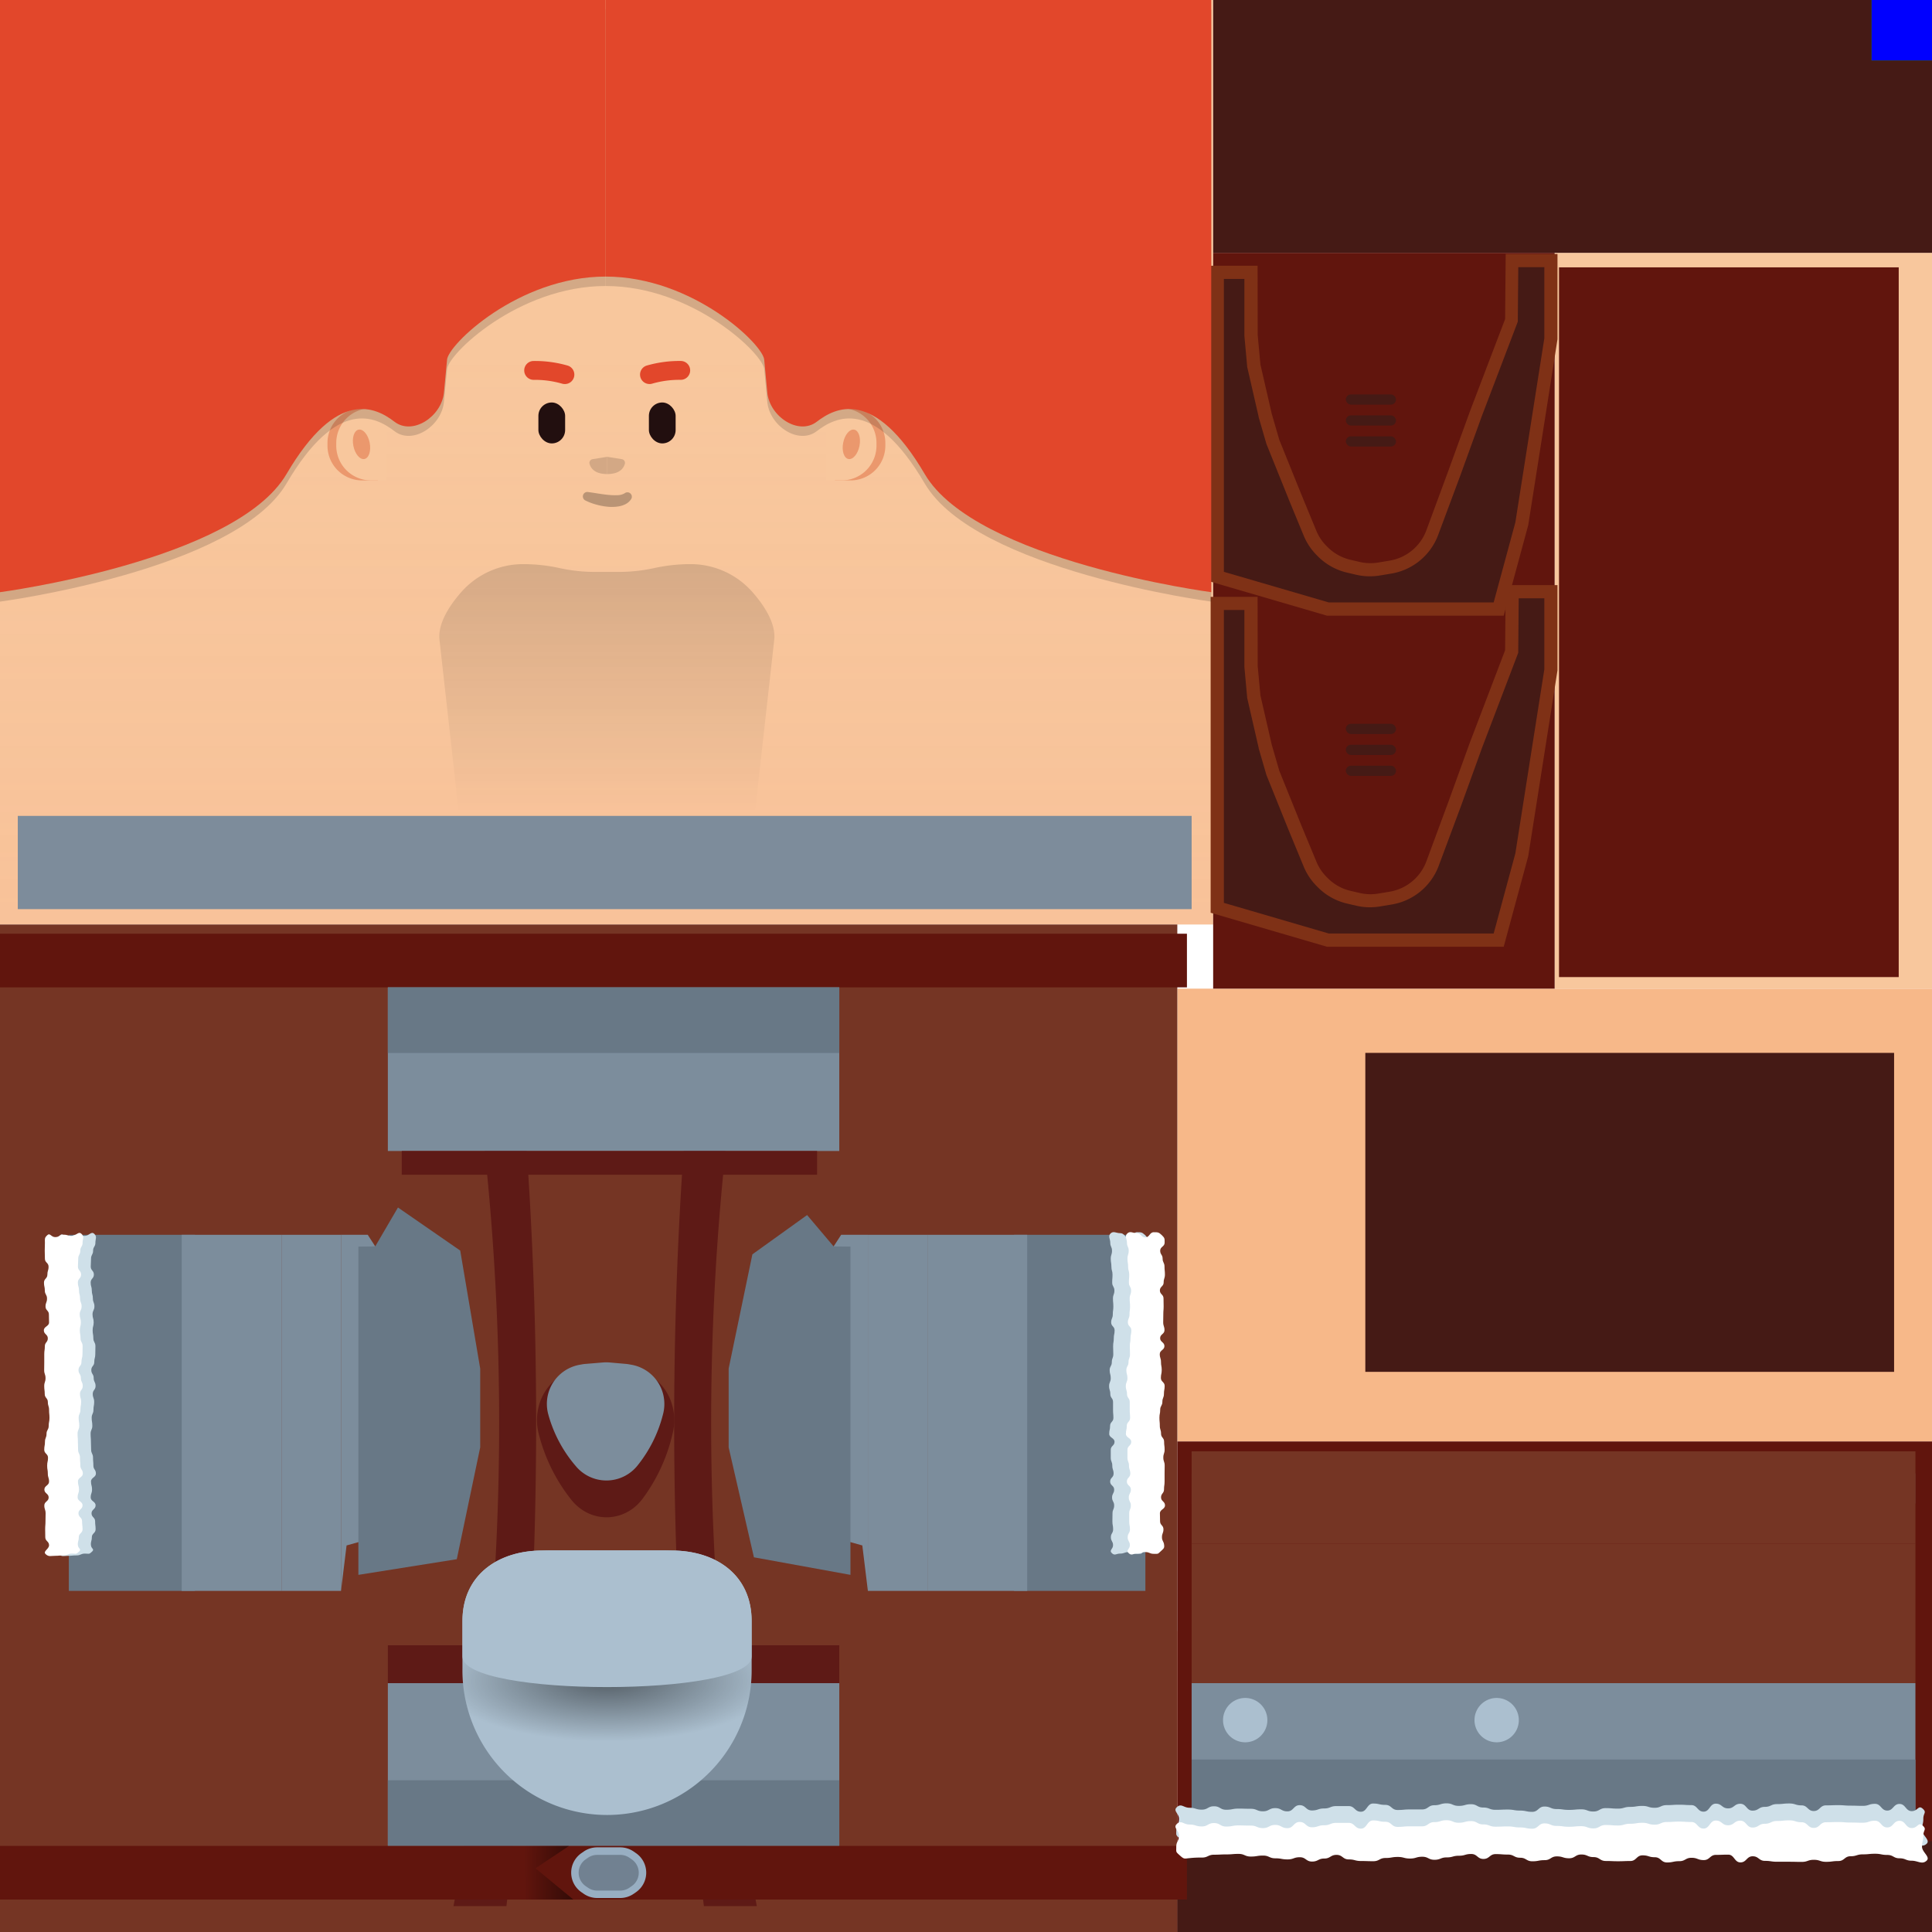 <svg xmlns="http://www.w3.org/2000/svg" xmlns:xlink="http://www.w3.org/1999/xlink" viewBox="0 0 1024 1024"><defs><style>.cls-1{isolation:isolate;}.cls-2{fill:#fff;}.cls-3{fill:#f7b889;}.cls-4{fill:#f8c79d;}.cls-5{opacity:0.1;fill:url(#linear-gradient);}.cls-19,.cls-5{mix-blend-mode:multiply;}.cls-26,.cls-6{opacity:0.15;}.cls-17,.cls-21,.cls-26,.cls-29,.cls-6{mix-blend-mode:overlay;}.cls-6{fill:url(#linear-gradient-2);}.cls-7{fill:#eb986d;}.cls-8{fill:red;}.cls-9{fill:#753524;}.cls-10{fill:#451a15;}.cls-11{fill:#61150d;}.cls-12{fill:#687886;}.cls-13{fill:#5e1a16;}.cls-14{fill:#cfe0e9;}.cls-15{fill:#7c8d9c;}.cls-16{fill:url(#linear-gradient-3);}.cls-17{fill:#333;}.cls-17,.cls-19,.cls-29{opacity:0.25;}.cls-18{fill:#7f3116;}.cls-19{fill:#94a3a9;}.cls-20{fill:#abbfcf;}.cls-21{opacity:0.5;fill:url(#radial-gradient);}.cls-22{fill:#718191;}.cls-23{fill:#98aec2;}.cls-24{fill:#7d8c9b;}.cls-25{fill:lime;}.cls-27{fill:#e2472b;}.cls-28{fill:blue;}.cls-30{fill:#220f0f;}</style><linearGradient id="linear-gradient" x1="321.5" y1="490" x2="321.5" y2="187.52" gradientUnits="userSpaceOnUse"><stop offset="0" stop-color="#f69878"/><stop offset="1" stop-color="#f69878" stop-opacity="0"/></linearGradient><linearGradient id="linear-gradient-2" x1="321.68" y1="286" x2="321.68" y2="431.12" gradientUnits="userSpaceOnUse"><stop offset="0"/><stop offset="1" stop-opacity="0"/></linearGradient><linearGradient id="linear-gradient-3" x1="277.78" y1="992.48" x2="332.56" y2="993.2" gradientUnits="userSpaceOnUse"><stop offset="0" stop-opacity="0"/><stop offset="1"/></linearGradient><radialGradient id="radial-gradient" cx="321.74" cy="891.45" r="88.87" gradientTransform="translate(0 570.08) scale(1 0.36)" xlink:href="#linear-gradient-2"/></defs><title>fantasyFemaleA</title><g class="cls-1"><g id="Layer_2" data-name="Layer 2"><g id="Layer_1-2" data-name="Layer 1"><rect class="cls-2" width="1024" height="1024"/><rect class="cls-3" x="624" y="524" width="400" height="240"/><rect class="cls-4" width="643" height="490"/><rect class="cls-5" y="139.59" width="643" height="350.41"/><rect class="cls-4" x="824" y="134" width="200" height="390"/><path class="cls-6" d="M366,299h0a89.81,89.81,0,0,0-19.13,2.07h0a89.33,89.33,0,0,1-19.14,2.07H315.59a89.26,89.26,0,0,1-19.14-2.07h0A89.81,89.81,0,0,0,277.32,299h0a43.74,43.74,0,0,0-33,15c-6.51,7.48-12.32,16.72-11.37,25.21l15.3,137,71.88,5.58,1.52-2.82,1.52,2.82,71.87-5.58,15.31-137c.95-8.49-4.86-17.73-11.38-25.21A43.71,43.71,0,0,0,366,299Z"/><path class="cls-7" d="M442.55,216.37h8.29a18.41,18.41,0,0,1,18.41,18.41v1.43a18.41,18.41,0,0,1-18.41,18.41h-8.29a0,0,0,0,1,0,0V216.37A0,0,0,0,1,442.55,216.37Z"/><path class="cls-4" d="M437.85,216.37h8.29a18.41,18.41,0,0,1,18.41,18.41v1.43a18.41,18.41,0,0,1-18.41,18.41h-8.29a0,0,0,0,1,0,0V216.37A0,0,0,0,1,437.85,216.37Z"/><ellipse class="cls-7" cx="451.21" cy="235.5" rx="7.93" ry="4.4" transform="translate(132.36 632.21) rotate(-78.77)"/><path class="cls-7" d="M173.56,216.37h8.29a18.41,18.41,0,0,1,18.41,18.41v1.43a18.41,18.41,0,0,1-18.41,18.41h-8.29a0,0,0,0,1,0,0V216.37a0,0,0,0,1,0,0Z" transform="translate(373.83 471) rotate(-180)"/><path class="cls-4" d="M178.26,216.37h8.29A18.41,18.41,0,0,1,205,234.78v1.43a18.41,18.41,0,0,1-18.41,18.41h-8.29a0,0,0,0,1,0,0V216.37A0,0,0,0,1,178.26,216.37Z" transform="translate(383.22 471) rotate(-180)"/><ellipse class="cls-7" cx="191.61" cy="235.5" rx="4.4" ry="7.93" transform="translate(-42.19 41.82) rotate(-11.23)"/><polygon class="cls-4" points="579.88 654.47 544.43 654.47 491.56 654.47 460 654.47 460 654.47 445.83 654.47 428.62 681.05 422.17 725.5 423.38 763.65 432.45 812.23 457.05 819.12 460 823.21 460 823.21 491.56 823.21 544.43 823.21 579.88 823.21 615.98 823.21 615.98 654.47 579.88 654.47"/><polygon class="cls-4" points="194.91 654.47 180.74 654.47 180.74 654.47 149.18 654.47 96.31 654.47 60.86 654.47 24.76 654.47 24.76 823.21 60.86 823.21 96.31 823.21 149.18 823.21 180.74 823.21 180.74 823.21 183.69 819.12 208.29 812.23 217.36 763.65 218.57 725.5 212.12 681.05 194.91 654.47"/><rect class="cls-4" x="624" y="864.49" width="400" height="159.51"/><rect class="cls-8" x="992" width="32" height="32"/><ellipse class="cls-4" cx="320.36" cy="746.08" rx="73.24" ry="132.26"/><rect class="cls-9" y="490" width="624" height="534"/><rect class="cls-10" x="643" width="381" height="134"/><rect class="cls-11" x="643" y="134" width="181" height="390"/><rect class="cls-12" x="36.48" y="654.47" width="66.84" height="188.74"/><rect class="cls-12" x="537.42" y="654.47" width="69.66" height="188.74"/><path class="cls-13" d="M337.13,726.25l-1.38-.28a21.58,21.58,0,0,0-2.28-.33l-10-.95a21.73,21.73,0,0,0-4.19,0l-10.72,1c-.8.07-1.6.19-2.4.34l-1.31.27c-10,2-17.81,10.36-19.77,21.16h0a28.81,28.81,0,0,0,.4,12.26h0A92.36,92.36,0,0,0,302.1,794l.56.72c10.1,12.94,28.58,12.58,38.23-.76l.48-.67a92.9,92.9,0,0,0,14.86-32.35l.33-1.35a29.15,29.15,0,0,0,.35-12.09v-.09C354.93,736.61,347.09,728.22,337.13,726.25Z"/><path class="cls-14" d="M48.74,822.44c-1.61,1.53-1.49,1-3.72,1s-2.22.95-4.45.95-2.23.22-4.45.22-3.36.66-5-.87,1.72-2.65,1.72-4.76S31,816.88,31,814.78s-.07-2.11-.07-4.22.17-2.1.17-4.21.07-2.11.07-4.22-.69-2.1-.69-4.21,2.31-2.11,2.31-4.22-2.28-2.11-2.28-4.21,2.48-2.11,2.48-4.22-.66-2.11-.66-4.22-.39-2.1-.39-4.21.46-2.11.46-4.22-2-2.11-2-4.22.38-2.11.38-4.21.82-2.11.82-4.22,1.16-2.11,1.16-4.22.41-2.11.41-4.22-.21-2.11-.21-4.22-.66-2.1-.66-4.21-1.64-2.11-1.64-4.22-.28-2.11-.28-4.22.7-2.11.7-4.22-.72-2.11-.72-4.22.05-2.11.05-4.22,0-2.11,0-4.22.3-2.11.3-4.22,1.58-2.1,1.58-4.21-2.1-2.11-2.1-4.22,2.68-2.11,2.68-4.22-.08-2.11-.08-4.22S31,694.58,31,692.48s.79-2.11.79-4.22-1.16-2.12-1.16-4.23-.44-2.11-.44-4.22,1.8-2.11,1.8-4.22.63-2.11.63-4.22-2-2.11-2-4.22-.08-2.11-.08-4.23.09-2.11.09-4.22-.3-2.54,1.23-4,2,1,4.22,1,2.23-1.28,4.45-1.28,2.23.64,4.46.64,3.33-2.64,4.95-1.11.62,2.64.62,4.74-1.22,2.11-1.22,4.22-1.09,2.1-1.09,4.21-.16,2.11-.16,4.21,1.66,2.11,1.66,4.22-1.7,2.11-1.7,4.22.6,2.11.6,4.21.57,2.11.57,4.22.82,2.11.82,4.21-1,2.11-1,4.22.61,2.11.61,4.22-.55,2.11-.55,4.21.37,2.11.37,4.22,1.1,2.11,1.1,4.22-.07,2.11-.07,4.22-.54,2.1-.54,4.21-1.57,2.11-1.57,4.22,1.26,2.11,1.26,4.22,1,2.11,1,4.22-1.49,2.11-1.49,4.22.75,2.1.75,4.21-.38,2.11-.38,4.22-.94,2.11-.94,4.22.34,2.11.34,4.22-.91,2.11-.91,4.22.17,2.11.17,4.22.11,2.11.11,4.21,1,2.11,1,4.22.19,2.11.19,4.22,1.33,2.11,1.33,4.22-2.59,2.11-2.59,4.22.55,2.11.55,4.22-.71,2.11-.71,4.22,2.59,2.11,2.59,4.22-2.15,2.11-2.15,4.22,1.9,2.11,1.9,4.22.26,2.12.26,4.23-2,2.11-2,4.22-.72,2.29-.45,4.39C48.48,821,50.28,821,48.74,822.44Z"/><path class="cls-14" d="M606.22,822.3c-1.61,1.54-1.37,1.26-3.59,1.26s-2.23-.93-4.45-.93-2.23.8-4.46.8-2.81,1.28-4.42-.25.64-2.08.64-4.19-1.16-2.11-1.16-4.21,1.2-2.11,1.2-4.22-.39-2.1-.39-4.21.06-2.11.06-4.22.87-2.1.87-4.21-1.1-2.11-1.1-4.22,1.11-2.11,1.11-4.21-2.13-2.11-2.13-4.22,1.83-2.11,1.83-4.22-.69-2.1-.69-4.21-.82-2.11-.82-4.22,0-2.11,0-4.22,2-2.11,2-4.21-2.82-2.11-2.82-4.22.46-2.11.46-4.22,1.76-2.11,1.76-4.22-.19-2.11-.19-4.22,0-2.1,0-4.21-1.45-2.11-1.45-4.22-.64-2.11-.64-4.22.87-2.11.87-4.22-.57-2.11-.57-4.22,1.14-2.11,1.14-4.22.78-2.11.78-4.22-.09-2.11-.09-4.22.35-2.1.35-4.21.44-2.11.44-4.22-1.83-2.11-1.83-4.22.87-2.11.87-4.22.29-2.11.29-4.21-.2-2.11-.2-4.22.76-2.12.76-4.23-1.17-2.11-1.17-4.22.17-2.11.17-4.22-.59-2.11-.59-4.22-.34-2.11-.34-4.22.66-2.11.66-4.23-.92-2.11-.92-4.22-1.36-3.49.17-4.94,2.9-.14,5.13-.14,2.22,2.25,4.45,2.25,2.23-2.75,4.45-2.75,2.65,0,4.27,1.55,1.49,1.91,1.49,4S606,660.79,606,662.9s1.3,2.1,1.3,4.21.95,2.11.95,4.21.22,2.11.22,4.22-.66,2.11-.66,4.22-2,2.11-2,4.21,1.92,2.11,1.92,4.22.07,2.11.07,4.21-.17,2.11-.17,4.22-.07,2.11-.07,4.22.69,2.11.69,4.21-2.31,2.11-2.31,4.22,2.28,2.11,2.28,4.22-2.48,2.11-2.48,4.22.65,2.1.65,4.21.4,2.11.4,4.22-.46,2.11-.46,4.22,2,2.11,2,4.22-.38,2.11-.38,4.22-.82,2.1-.82,4.21-1.16,2.11-1.16,4.22-.41,2.11-.41,4.22.21,2.11.21,4.22.66,2.11.66,4.22,1.64,2.11,1.64,4.22.28,2.11.28,4.21-.7,2.11-.7,4.22.72,2.11.72,4.22,0,2.11,0,4.22,0,2.11,0,4.22-.3,2.11-.3,4.22-1.58,2.11-1.58,4.22,2.1,2.11,2.1,4.22-2.68,2.11-2.68,4.22.08,2.11.08,4.22,1.79,2.12,1.79,4.23-.79,2.11-.79,4.22.92,2,1.15,4.11C608.32,820.67,607.75,820.85,606.22,822.3Z"/><path class="cls-13" d="M401.13,1010.3H373.08a2088.29,2088.29,0,0,1,0-512.11h28.05A1366.59,1366.59,0,0,0,401.13,1010.3Z"/><path class="cls-13" d="M268.41,1010.3H240.36a1366.59,1366.59,0,0,0,0-512.11h28.05A2088.29,2088.29,0,0,1,268.41,1010.3Z"/><rect class="cls-15" x="205.57" y="892.11" width="239.27" height="86.25"/><rect class="cls-12" x="205.57" y="943.58" width="239.27" height="34.78"/><rect class="cls-15" x="205.57" y="517.5" width="239.27" height="92.55"/><rect class="cls-11" x="624" y="764" width="400" height="260"/><rect class="cls-10" x="624" y="975.89" width="400" height="48.11"/><rect class="cls-11" y="978.37" width="629.1" height="28.43"/><rect class="cls-11" y="494.89" width="629.1" height="28.43"/><polygon class="cls-16" points="301.59 978.37 283.81 990.23 303.83 1006.76 266.55 1006.76 271.1 978.37 301.59 978.37"/><path class="cls-11" d="M903.48,653c0,.49-9.11,32.36-9.11,32.36l44.4,34.15L988,692.72s1-34,1-35.15S978.23,635,978.23,635L939.11,623.7l-23.89,4.12Z"/><path class="cls-11" d="M786,653.31c0,.49-9.1,32.37-9.1,32.37l44.39,34.15L870.52,693s1-34,1-35.15-10.79-22.61-10.79-22.61L821.59,624l-23.88,4.12Z"/><path class="cls-17" d="M682.15,786.3a49,49,0,0,1-1.74,13c-7.35,26.73-47,21-47-6.74V786.3Z"/><path class="cls-17" d="M770.35,786.3a48.61,48.61,0,0,0,1.74,13c7.35,26.73,47,21,47-6.74V786.3Z"/><path class="cls-10" d="M703.79,498.28l-58.62-17.12V319.81h17.88l.05,33.32,1.47,16.06,6.09,26.43,4.08,14.06,11.56,28.67L694.39,458a28.55,28.55,0,0,0,6.24,9.36l.59.59A28.61,28.61,0,0,0,715,475.57l4.78,1.11a28.41,28.41,0,0,0,6.49.75,28.89,28.89,0,0,0,4.55-.37l6-1a28.71,28.71,0,0,0,22.35-18.33L771.06,426l11.26-31.08,18.92-49.7.12-14.26.16-17.41H822V355l-15.43,98-12.25,45.23Z"/><path class="cls-18" d="M818.53,317.06v37.69l-15.36,97.57-11.5,42.46H704.3l-55.63-16.25V323.31h10.89l0,29.66v.32l0,.31,1.43,15.67,0,.47.11.46,6,26.11,0,.19.05.19,4,13.8.1.34.14.33,11.49,28.5v0l8.08,19.59a32,32,0,0,0,7,10.49l.58.59a32.2,32.2,0,0,0,15.5,8.6l4.78,1.11a31.83,31.83,0,0,0,7.28.84,32.31,32.31,0,0,0,5.11-.41l6-1A32.21,32.21,0,0,0,762.51,459l11.83-31.77,0,0v0l11.22-31,18.7-49.1.44-1.18v-1.25l.12-13.64.13-13.94h13.54m7-7H798.05l-.19,20.88-.12,13.64L779,393.74l-11.25,31.05L756,456.55a25.15,25.15,0,0,1-7.8,10.82h0a25.17,25.17,0,0,1-11.82,5.27l-6,1a25.49,25.49,0,0,1-4,.32,25,25,0,0,1-5.7-.66l-4.78-1.11a25.16,25.16,0,0,1-12.13-6.73l-.59-.59a25.08,25.08,0,0,1-5.47-8.21L689.55,437l-11.5-28.5-4-13.8-6-26.11L666.6,353l-.05-36.66H641.67V483.78l61.62,18H797l13-48,15.5-98.48V310.06Z"/><path class="cls-10" d="M703.79,322.81l-58.62-17.12V144.34h17.88l.05,33.32,1.47,16.06,6.09,26.43,4.08,14.07,11.56,28.66,8.09,19.62a28.61,28.61,0,0,0,6.24,9.35l.59.59A28.71,28.71,0,0,0,715,300.11l4.78,1.11a28.87,28.87,0,0,0,11,.38l6-1a28.72,28.72,0,0,0,22.35-18.32l11.83-31.77,11.26-31.08,18.92-49.69.12-14.27.16-17.41H822v41.47l-15.43,98-12.25,45.22Z"/><path class="cls-18" d="M818.53,141.59v37.7l-15.36,97.57-11.5,42.45H704.3l-55.63-16.24V147.84h10.89l0,29.67v.31l0,.32,1.43,15.66,0,.48.11.46,6,26.1,0,.19.05.19,4,13.8.1.34.14.33,11.49,28.5v.05l8.08,19.59a32.08,32.08,0,0,0,7,10.5l.58.59a32.28,32.28,0,0,0,15.5,8.6l4.78,1.11a32.22,32.22,0,0,0,12.39.42l6-1a32.2,32.2,0,0,0,25.07-20.56l11.83-31.76,0,0v0l11.22-31,18.7-49.11.44-1.17v-1.26l.12-13.64.13-13.94h13.54m7-7H798.05l-.19,20.88-.12,13.64L779,218.27l-11.25,31L756,281.09a25.15,25.15,0,0,1-7.8,10.82h0a25.15,25.15,0,0,1-11.82,5.26l-6,1a25.25,25.25,0,0,1-9.7-.33l-4.78-1.11A25.32,25.32,0,0,1,703.69,290l-.59-.59a25,25,0,0,1-5.47-8.22l-8.08-19.59-11.5-28.5-4-13.8-6-26.1L666.6,177.5l-.05-36.65H641.67V308.31l61.62,18H797l13-48,15.5-98.49V134.59Z"/><rect class="cls-19" x="631.59" y="780.97" width="383.62" height="15.98"/><rect class="cls-13" x="212.94" y="610.05" width="220.12" height="12.57"/><rect class="cls-13" x="205.57" y="872.04" width="239.27" height="20.07"/><line class="cls-13" x1="205.57" y1="610.05" x2="444.83" y2="610.05"/><rect class="cls-15" x="491.56" y="654.47" width="52.88" height="188.74"/><rect class="cls-15" x="460" y="654.47" width="31.56" height="188.74"/><polygon class="cls-15" points="445.83 654.47 428.62 681.05 422.17 725.5 423.38 763.65 432.45 812.23 457.05 819.12 460 843.21 460 654.47 445.83 654.47"/><polygon class="cls-12" points="441.84 660.63 427.78 644 398.78 664.83 386.2 725.39 386.2 767.14 399.6 825.41 450.76 834.71 450.76 660.72 441.84 660.63"/><rect class="cls-15" x="96.31" y="654.47" width="52.88" height="188.74"/><rect class="cls-15" x="149.18" y="654.47" width="31.56" height="188.74"/><polygon class="cls-15" points="194.91 654.47 212.12 681.05 218.57 725.5 217.36 763.65 208.29 812.23 183.69 819.12 180.74 843.21 180.74 654.47 194.91 654.47"/><polygon class="cls-12" points="198.87 660.63 210.93 640 243.93 662.83 254.52 725.39 254.52 767.14 242.11 826.41 189.95 834.71 189.95 660.72 198.87 660.63"/><rect class="cls-10" x="723.65" y="558.05" width="280.26" height="169.06"/><path class="cls-2" d="M41.84,822.44c-1.61,1.53-1.5,1-3.72,1s-2.23.95-4.45.95-2.23.22-4.46.22-3.35.66-5-.87S26,821.1,26,819,24,816.88,24,814.78s-.06-2.11-.06-4.22.17-2.1.17-4.21.06-2.11.06-4.22-.68-2.1-.68-4.21,2.3-2.11,2.3-4.22-2.27-2.11-2.27-4.21S26,787.38,26,785.27s-.65-2.11-.65-4.22S25,779,25,776.84s.45-2.11.45-4.22-2-2.11-2-4.22.38-2.11.38-4.21.83-2.11.83-4.22,1.15-2.11,1.15-4.22.41-2.11.41-4.22-.21-2.11-.21-4.22-.65-2.1-.65-4.21-1.65-2.11-1.65-4.22-.27-2.11-.27-4.22.69-2.11.69-4.22-.72-2.11-.72-4.22.05-2.11.05-4.22,0-2.11,0-4.22.3-2.11.3-4.22,1.58-2.1,1.58-4.21-2.1-2.11-2.1-4.22S26,703,26,700.91s-.08-2.11-.08-4.22-1.79-2.11-1.79-4.21.79-2.11.79-4.22-1.16-2.12-1.16-4.23-.45-2.11-.45-4.22,1.8-2.11,1.8-4.22.63-2.11.63-4.22-1.94-2.11-1.94-4.22-.09-2.11-.09-4.23.09-2.11.09-4.22-.3-2.54,1.23-4,2,1,4.22,1,2.23-1.28,4.46-1.28,2.22.64,4.45.64,3.34-2.64,5-1.11.61,2.64.61,4.74-1.22,2.11-1.22,4.22-1.09,2.1-1.09,4.21-.16,2.11-.16,4.21,1.67,2.11,1.67,4.22-1.71,2.11-1.71,4.22.61,2.11.61,4.21.57,2.11.57,4.22.81,2.11.81,4.21-1,2.11-1,4.22.61,2.11.61,4.22-.54,2.11-.54,4.21.36,2.11.36,4.22,1.11,2.11,1.11,4.22-.07,2.11-.07,4.22-.55,2.1-.55,4.21-1.56,2.11-1.56,4.22,1.25,2.11,1.25,4.22,1,2.11,1,4.22-1.48,2.11-1.48,4.22S43,740.9,43,743s-.37,2.11-.37,4.22-.94,2.11-.94,4.22.33,2.11.33,4.22-.91,2.11-.91,4.22.18,2.11.18,4.22.1,2.11.1,4.21,1,2.11,1,4.22.19,2.11.19,4.22,1.33,2.11,1.33,4.22-2.59,2.11-2.59,4.22.55,2.11.55,4.22-.72,2.11-.72,4.22,2.6,2.11,2.6,4.22-2.16,2.11-2.16,4.22,1.91,2.11,1.91,4.22.26,2.12.26,4.23-2,2.11-2,4.22-.73,2.29-.45,4.39C41.58,821,43.37,821,41.84,822.44Z"/><path class="cls-2" d="M615.12,822.3c-1.61,1.54-1.36,1.26-3.59,1.26s-2.22-.93-4.45-.93-2.22.8-4.45.8-2.81,1.28-4.43-.25.65-2.08.65-4.19-1.16-2.11-1.16-4.21,1.2-2.11,1.2-4.22-.39-2.1-.39-4.21,0-2.11,0-4.22.87-2.1.87-4.21-1.09-2.11-1.09-4.22,1.11-2.11,1.11-4.21-2.13-2.11-2.13-4.22,1.82-2.11,1.82-4.22-.69-2.1-.69-4.21-.82-2.11-.82-4.22,0-2.11,0-4.22,2-2.11,2-4.21-2.82-2.11-2.82-4.22.46-2.11.46-4.22,1.76-2.11,1.76-4.22-.19-2.11-.19-4.22V743.1c0-2.11-1.44-2.11-1.44-4.22s-.64-2.11-.64-4.22.87-2.11.87-4.22-.58-2.11-.58-4.22,1.15-2.11,1.15-4.22.78-2.11.78-4.22-.09-2.11-.09-4.22.35-2.1.35-4.21.44-2.11.44-4.22-1.83-2.11-1.83-4.22.87-2.11.87-4.22.29-2.11.29-4.21-.2-2.11-.2-4.22.75-2.12.75-4.23-1.16-2.11-1.16-4.22.17-2.11.17-4.22-.59-2.11-.59-4.22-.34-2.11-.34-4.22.66-2.11.66-4.23-.92-2.11-.92-4.22-1.37-3.49.17-4.94,2.9-.14,5.12-.14,2.23,2.25,4.45,2.25,2.23-2.75,4.46-2.75,2.65,0,4.27,1.55,1.49,1.91,1.49,4-2.36,2.11-2.36,4.22,1.29,2.1,1.29,4.21,1,2.11,1,4.21.22,2.11.22,4.22-.67,2.11-.67,4.22-2,2.11-2,4.21,1.93,2.11,1.93,4.22.06,2.11.06,4.21-.17,2.11-.17,4.22-.06,2.11-.06,4.22.68,2.11.68,4.21-2.31,2.11-2.31,4.22,2.28,2.11,2.28,4.22-2.47,2.11-2.47,4.22.65,2.1.65,4.21.39,2.11.39,4.22-.45,2.11-.45,4.22,2,2.11,2,4.22-.38,2.11-.38,4.22-.83,2.1-.83,4.21-1.15,2.11-1.15,4.22-.41,2.11-.41,4.22.21,2.11.21,4.22.65,2.11.65,4.22S617,762,617,764.11s.27,2.11.27,4.21-.69,2.11-.69,4.22.72,2.11.72,4.22-.05,2.11-.05,4.22,0,2.11,0,4.22-.3,2.11-.3,4.22-1.58,2.11-1.58,4.22,2.1,2.11,2.1,4.22-2.69,2.11-2.69,4.22.08,2.11.08,4.22,1.79,2.12,1.79,4.23-.79,2.11-.79,4.22.93,2,1.16,4.11C617.23,820.67,616.66,820.85,615.12,822.3Z"/><path class="cls-20" d="M351.41,821.81H292.09c-20.27,0-36.7,11.16-36.7,32.35v21.9a66.36,66.36,0,0,0,66.36,66.36h0a66.36,66.36,0,0,0,66.36-66.36v-21.9C388.11,833,371.68,821.81,351.41,821.81Z"/><path class="cls-20" d="M398.38,859.17v25.29a76.64,76.64,0,1,1-153.27,0V859.17c0-24.47,19-37.36,42.39-37.36H356C379.41,821.81,398.38,834.7,398.38,859.17Z"/><path class="cls-21" d="M398.38,859.17v25.29a76.64,76.64,0,1,1-153.27,0V859.17c0-24.47,19-37.36,42.39-37.36H356C379.41,821.81,398.38,834.7,398.38,859.17Z"/><path class="cls-20" d="M398.38,859.17V878c0,21.59-153.27,21.59-153.27,0V859.17c0-24.47,19-37.36,42.39-37.36H356C379.41,821.81,398.38,834.7,398.38,859.17Z"/><rect class="cls-12" x="205.57" y="523.32" width="239.27" height="34.78"/><rect class="cls-9" x="631.59" y="769.25" width="383.62" height="48.93"/><rect class="cls-9" x="631.59" y="818.17" width="383.62" height="73.94"/><rect class="cls-15" x="631.59" y="892.11" width="383.62" height="74.88"/><rect class="cls-12" x="631.59" y="932.59" width="383.62" height="34.4"/><path class="cls-20" d="M788.09,901.16h0a11.74,11.74,0,0,0-2,19.84h0a11.72,11.72,0,0,0,14.35,0h0a11.74,11.74,0,0,0-2-19.84h0A11.72,11.72,0,0,0,788.09,901.16Z"/><path class="cls-20" d="M654.81,901.16h0a11.74,11.74,0,0,0-2,19.84h0a11.72,11.72,0,0,0,14.35,0h0a11.74,11.74,0,0,0-2-19.84h0A11.72,11.72,0,0,0,654.81,901.16Z"/><path class="cls-14" d="M625.3,974.47c-2.19-2-1.85-1.54-1.85-4.51s1.44-3,1.44-5.94-3.31-4.19-1.12-6.19c2.39-2.19,3.47.32,6.71.32s3.25,1,6.49,1,3.24-1.79,6.49-1.79,3.24,1.85,6.48,1.85,3.25-.61,6.49-.61,3.24.09,6.49.09,3.24,1.34,6.48,1.34,3.24-1.69,6.49-1.69,3.24,1.72,6.48,1.72,3.25-3.29,6.49-3.29,3.24,2.81,6.49,2.81,3.24-1.06,6.48-1.06,3.25-1.26,6.49-1.26,3.24,0,6.49,0,3.24,3,6.49,3,3.24-4.35,6.48-4.35,3.24.71,6.49.71,3.24,2.71,6.49,2.71,3.24-.29,6.48-.29h6.49c3.24,0,3.24-2.23,6.49-2.23s3.24-1,6.49-1,3.24,1.35,6.48,1.35,3.25-.89,6.49-.89,3.25,1.76,6.49,1.76,3.24,1.21,6.49,1.21,3.24-.14,6.49-.14,3.24.54,6.48.54,3.25.67,6.49.67,3.25-2.81,6.49-2.81,3.24,1.34,6.48,1.34,3.25.44,6.49.44,3.25-.3,6.49-.3,3.24,1.16,6.48,1.16,3.24-1.8,6.49-1.8,3.24.27,6.49.27,3.24-.92,6.48-.92,3.24-.52,6.49-.52,3.24,1,6.49,1,3.24-1.42,6.48-1.42,3.25-.21,6.49-.21,3.25.2,6.49.2,3.24,3.48,6.49,3.48,3.24-4.24,6.49-4.24,3.24,2.5,6.49,2.5,3.24-2.44,6.49-2.44,3.24,3.64,6.49,3.64,3.24-2,6.49-2,3.24-1.47,6.49-1.47,3.24-.33,6.49-.33,3.24,1,6.49,1,3.24,3,6.48,3,3.25-3,6.49-3,3.25-.11,6.49-.11,3.25.26,6.5.26,3.24.11,6.49.11,3.24-1.07,6.49-1.07,3.25,3.57,6.49,3.57,3.25-3.51,6.5-3.51,3.25,3.81,6.5,3.81,3.45-3.45,5.85-1.26c2.19,2,.29,2.26.29,5.23s-.7,3-.7,5.94,4.61,5.41,2.42,7.42c-2.4,2.19-4.61-.06-7.85-.06s-3.24-1.28-6.48-1.28-3.25-1.77-6.49-1.77-3.24-.64-6.49-.64-3.24.33-6.48.33-3.25,1-6.49,1-3.24,2.54-6.48,2.54-3.25.42-6.49.42-3.24-1.07-6.49-1.07-3.24,1.11-6.48,1.11-3.25-.08-6.49-.08-3.24,0-6.49,0-3.24-.46-6.48-.46S932.22,975,929,975s-3.24,3.24-6.49,3.24-3.24-4.14-6.48-4.14-3.25.12-6.49.12-3.25,2.76-6.49,2.76-3.24-1.21-6.49-1.21-3.24,1.78-6.48,1.78-3.25.69-6.49.69-3.25-2.78-6.49-2.78-3.24-1-6.49-1-3.24,3-6.48,3-3.25.13-6.49.13-3.25-.14-6.49-.14-3.24-2.06-6.49-2.06S841.4,974,838.15,974s-3.24,2-6.48,2-3.25-1-6.49-1-3.25,2-6.49,2-3.24.6-6.49.6-3.24-1.88-6.48-1.88-3.24-1.68-6.48-1.68-3.25-.24-6.49-.24-3.25,2.56-6.49,2.56-3.24-2.63-6.48-2.63-3.25.94-6.49.94-3.25.88-6.49.88-3.24,1.25-6.49,1.25-3.24-1.6-6.49-1.6-3.24.94-6.48.94-3.25-.84-6.49-.84-3.25.56-6.49.56-3.24,1.7-6.49,1.7-3.24-.1-6.49-.1-3.24-.85-6.49-.85-3.24-2.4-6.49-2.4-3.25,1.93-6.49,1.93-3.25,1.6-6.49,1.6-3.25-2.28-6.49-2.28-3.25,1.14-6.49,1.14S679.2,976,676,976s-3.24-1.45-6.49-1.45-3.24.52-6.49.52-3.25-1.4-6.49-1.4-3.25.26-6.49.26-3.25.17-6.49.17-3.25,1.52-6.5,1.52a52.28,52.28,0,0,0-6.5.29C627.71,976.17,627.7,976.67,625.3,974.47Z"/><path class="cls-2" d="M625.3,983.38c-2.19-2-1.85-1.55-1.85-4.52s1.44-3,1.44-5.93-3.31-4.19-1.12-6.2c2.39-2.19,3.47.32,6.71.32s3.25,1,6.49,1,3.24-1.79,6.49-1.79,3.24,1.85,6.48,1.85,3.25-.6,6.49-.6,3.24.09,6.49.09,3.24,1.33,6.48,1.33,3.24-1.68,6.49-1.68,3.24,1.71,6.48,1.71,3.25-3.28,6.49-3.28,3.24,2.81,6.49,2.81,3.24-1.06,6.48-1.06,3.25-1.27,6.49-1.27,3.24,0,6.49,0,3.24,3.06,6.49,3.06,3.24-4.35,6.48-4.35,3.24.71,6.49.71,3.24,2.71,6.49,2.71,3.24-.3,6.48-.3h6.49c3.24,0,3.24-2.23,6.49-2.23s3.24-1,6.49-1,3.24,1.34,6.48,1.34,3.25-.88,6.49-.88,3.25,1.76,6.49,1.76,3.24,1.2,6.49,1.2,3.24-.14,6.49-.14,3.24.54,6.48.54,3.25.68,6.49.68,3.25-2.82,6.49-2.82,3.24,1.34,6.48,1.34,3.25.45,6.49.45,3.25-.31,6.49-.31,3.24,1.17,6.48,1.17,3.24-1.8,6.49-1.8,3.24.26,6.49.26,3.24-.91,6.48-.91,3.24-.52,6.49-.52,3.24,1,6.49,1,3.24-1.42,6.48-1.42,3.25-.21,6.49-.21,3.25.21,6.49.21,3.24,3.48,6.49,3.48,3.24-4.25,6.49-4.25,3.24,2.5,6.49,2.5,3.24-2.43,6.49-2.43,3.24,3.64,6.49,3.64,3.24-2,6.49-2,3.24-1.48,6.49-1.48,3.24-.33,6.49-.33,3.24,1,6.49,1,3.24,3,6.48,3,3.25-3,6.49-3,3.25-.11,6.49-.11,3.25.27,6.5.27,3.24.1,6.49.1,3.24-1.06,6.49-1.06,3.25,3.56,6.49,3.56,3.25-3.51,6.5-3.51,3.25,3.82,6.5,3.82,3.45-3.45,5.85-1.26c2.19,2,.29,2.26.29,5.22s-.7,3-.7,5.94,4.61,5.42,2.42,7.42c-2.4,2.19-4.61,0-7.85,0s-3.24-1.28-6.48-1.28-3.25-1.78-6.49-1.78-3.24-.63-6.49-.63-3.24.32-6.48.32-3.25,1-6.49,1-3.24,2.54-6.48,2.54-3.25.42-6.49.42-3.24-1.07-6.49-1.07-3.24,1.11-6.48,1.11-3.25-.08-6.49-.08-3.24,0-6.49,0-3.24-.47-6.48-.47-3.25-2.43-6.49-2.43-3.24,3.24-6.49,3.24S919.25,983,916,983s-3.25.12-6.49.12-3.25,2.76-6.49,2.76-3.24-1.21-6.49-1.21-3.24,1.79-6.48,1.79-3.25.68-6.49.68-3.25-2.77-6.49-2.77-3.24-1-6.49-1-3.24,3-6.48,3-3.25.13-6.49.13-3.25-.14-6.49-.14-3.24-2.06-6.49-2.06-3.24-1.38-6.49-1.38-3.24,2-6.48,2-3.25-1-6.49-1-3.25,2-6.49,2-3.24.6-6.49.6-3.24-1.88-6.48-1.88-3.24-1.68-6.48-1.68-3.25-.25-6.49-.25-3.25,2.57-6.49,2.57-3.24-2.63-6.48-2.63-3.25.93-6.49.93-3.25.88-6.49.88-3.24,1.26-6.49,1.26-3.24-1.61-6.49-1.61-3.24.95-6.48.95-3.25-.84-6.49-.84-3.25.55-6.49.55-3.24,1.71-6.49,1.71-3.24-.11-6.49-.11-3.24-.84-6.49-.84-3.24-2.41-6.49-2.41-3.25,1.94-6.49,1.94-3.25,1.6-6.49,1.6-3.25-2.29-6.49-2.29-3.25,1.15-6.49,1.15-3.24-.58-6.49-.58-3.24-1.45-6.49-1.45-3.24.52-6.49.52-3.25-1.41-6.49-1.41-3.25.27-6.49.27-3.25.16-6.49.16-3.25,1.52-6.5,1.52a52.29,52.29,0,0,0-6.5.3C627.71,985.08,627.7,985.57,625.3,983.38Z"/><path class="cls-22" d="M316.54,1004a10.54,10.54,0,0,1-6-1.88l-1.22-.84a10.61,10.61,0,0,1,0-17.46l1.22-.84a10.61,10.61,0,0,1,6-1.87h12.17a10.61,10.61,0,0,1,6,1.87l1.22.84a10.61,10.61,0,0,1,0,17.46l-1.22.84a10.54,10.54,0,0,1-6,1.88Z"/><path class="cls-23" d="M328.71,983.12a8.55,8.55,0,0,1,4.89,1.53l1.22.84a8.61,8.61,0,0,1,0,14.19l-1.22.84a8.55,8.55,0,0,1-4.89,1.53H316.54a8.61,8.61,0,0,1-4.9-1.53l-1.21-.84a8.61,8.61,0,0,1,0-14.19l1.21-.84a8.61,8.61,0,0,1,4.9-1.53h12.17m0-4H316.54a12.6,12.6,0,0,0-7.15,2.23l-1.21.84a12.59,12.59,0,0,0-5.44,10.36h0a12.57,12.57,0,0,0,5.44,10.36l1.21.84a12.6,12.6,0,0,0,7.15,2.23h12.17a12.62,12.62,0,0,0,7.15-2.23l1.21-.84a12.57,12.57,0,0,0,5.44-10.36h0a12.59,12.59,0,0,0-5.44-10.36l-1.21-.84a12.62,12.62,0,0,0-7.15-2.23Z"/><rect class="cls-24" x="9.43" y="432.44" width="622.16" height="49.42"/><path class="cls-15" d="M334.8,723.37l-1.18-.21q-1-.18-1.95-.27l-8.57-.75a21.4,21.4,0,0,0-3.58,0l-9.17.76a17.41,17.41,0,0,0-2.05.27l-1.13.2A21.14,21.14,0,0,0,290.25,740h0a21.13,21.13,0,0,0,.35,9.65h0a70.51,70.51,0,0,0,14.23,27l.48.57a21.1,21.1,0,0,0,32.7-.6l.41-.52a70.61,70.61,0,0,0,12.72-25.48l.28-1.06a21.12,21.12,0,0,0,.3-9.52V740A21.12,21.12,0,0,0,334.8,723.37Z"/><rect class="cls-11" x="826.31" y="141.7" width="180.05" height="376.17"/><rect class="cls-10" x="713.32" y="394.74" width="26.58" height="5.41" rx="2.7" ry="2.7"/><rect class="cls-10" x="713.32" y="405.83" width="26.58" height="5.41" rx="2.7" ry="2.7"/><rect class="cls-10" x="713.32" y="383.64" width="26.58" height="5.41" rx="2.7" ry="2.7"/><rect class="cls-10" x="713.32" y="220.15" width="26.58" height="5.41" rx="2.7" ry="2.7"/><rect class="cls-10" x="713.32" y="231.25" width="26.58" height="5.41" rx="2.7" ry="2.7"/><rect class="cls-10" x="713.32" y="209.05" width="26.58" height="5.41" rx="2.7" ry="2.7"/><rect class="cls-25" x="992" width="32" height="32"/><g class="cls-26"><path d="M321,5V151.59c-46.33,0-83.91,36.38-84.07,44.26v.05L235.3,213c-1.2,12.75-16.54,22.95-26.23,15.52s-30.16-18.38-57.22,27.74S0,318.87,0,318.87V5Z"/><path d="M321,5V151.59c46.33,0,83.91,36.38,84.07,44.26v.05l1.61,17.1c1.2,12.75,16.54,22.95,26.23,15.52s30.16-18.38,57.22,27.74S642,318.87,642,318.87V5Z"/></g><path class="cls-27" d="M321,0V146.59c-46.33,0-83.91,36.38-84.07,44.26v.05L235.3,208c-1.2,12.75-16.54,22.95-26.23,15.52s-30.16-18.38-57.22,27.74S0,313.87,0,313.87V0Z"/><path class="cls-27" d="M321,0V146.59c46.33,0,83.91,36.38,84.07,44.26v.05l1.61,17.1c1.2,12.75,16.54,22.95,26.23,15.52s30.16-18.38,57.22,27.74S642,313.87,642,313.87V0Z"/><path class="cls-27" d="M344.24,203.55a4.88,4.88,0,0,0,1.5-.23,52.2,52.2,0,0,1,15.06-2,5,5,0,0,0,0-10,62.22,62.22,0,0,0-18.06,2.45,5,5,0,0,0,1.5,9.77Z"/><path class="cls-27" d="M299.41,203.55a5,5,0,0,0,1.5-9.77,62.27,62.27,0,0,0-18.06-2.45,5,5,0,0,0,0,10,52.12,52.12,0,0,1,15,2A5,5,0,0,0,299.41,203.55Z"/><g class="cls-26"><path d="M331.17,245.9c-1.22,4-4.95,5.36-9.36,5.36v-9.14l7.76,1.24A2,2,0,0,1,331.17,245.9Z"/><path d="M312.48,245.9c1.22,4,4.95,5.36,9.35,5.36v-9.14l-7.75,1.24A2,2,0,0,0,312.48,245.9Z"/></g><rect class="cls-28" x="992" width="32" height="32"/><g class="cls-29"><path d="M311.66,260.79c1.77.22,3.62.53,5.4.8s3.55.54,5.29.7a32.21,32.21,0,0,0,4.94.17,7.86,7.86,0,0,0,3.59-.9l.45-.28a2.34,2.34,0,0,1,3.24,3.18,7.76,7.76,0,0,1-3,2.74,12.6,12.6,0,0,1-3.41,1.15,22.42,22.42,0,0,1-6.41.19,33.93,33.93,0,0,1-5.94-1.16,30.33,30.33,0,0,1-5.6-2.15,2.37,2.37,0,0,1,1.36-4.46Z"/></g><rect class="cls-30" x="343.93" y="213.32" width="14.17" height="21.7" rx="7.09" ry="7.09"/><rect class="cls-30" x="285.36" y="213.32" width="14.17" height="21.7" rx="7.09" ry="7.09" transform="translate(584.89 448.34) rotate(-180)"/></g></g></g></svg>